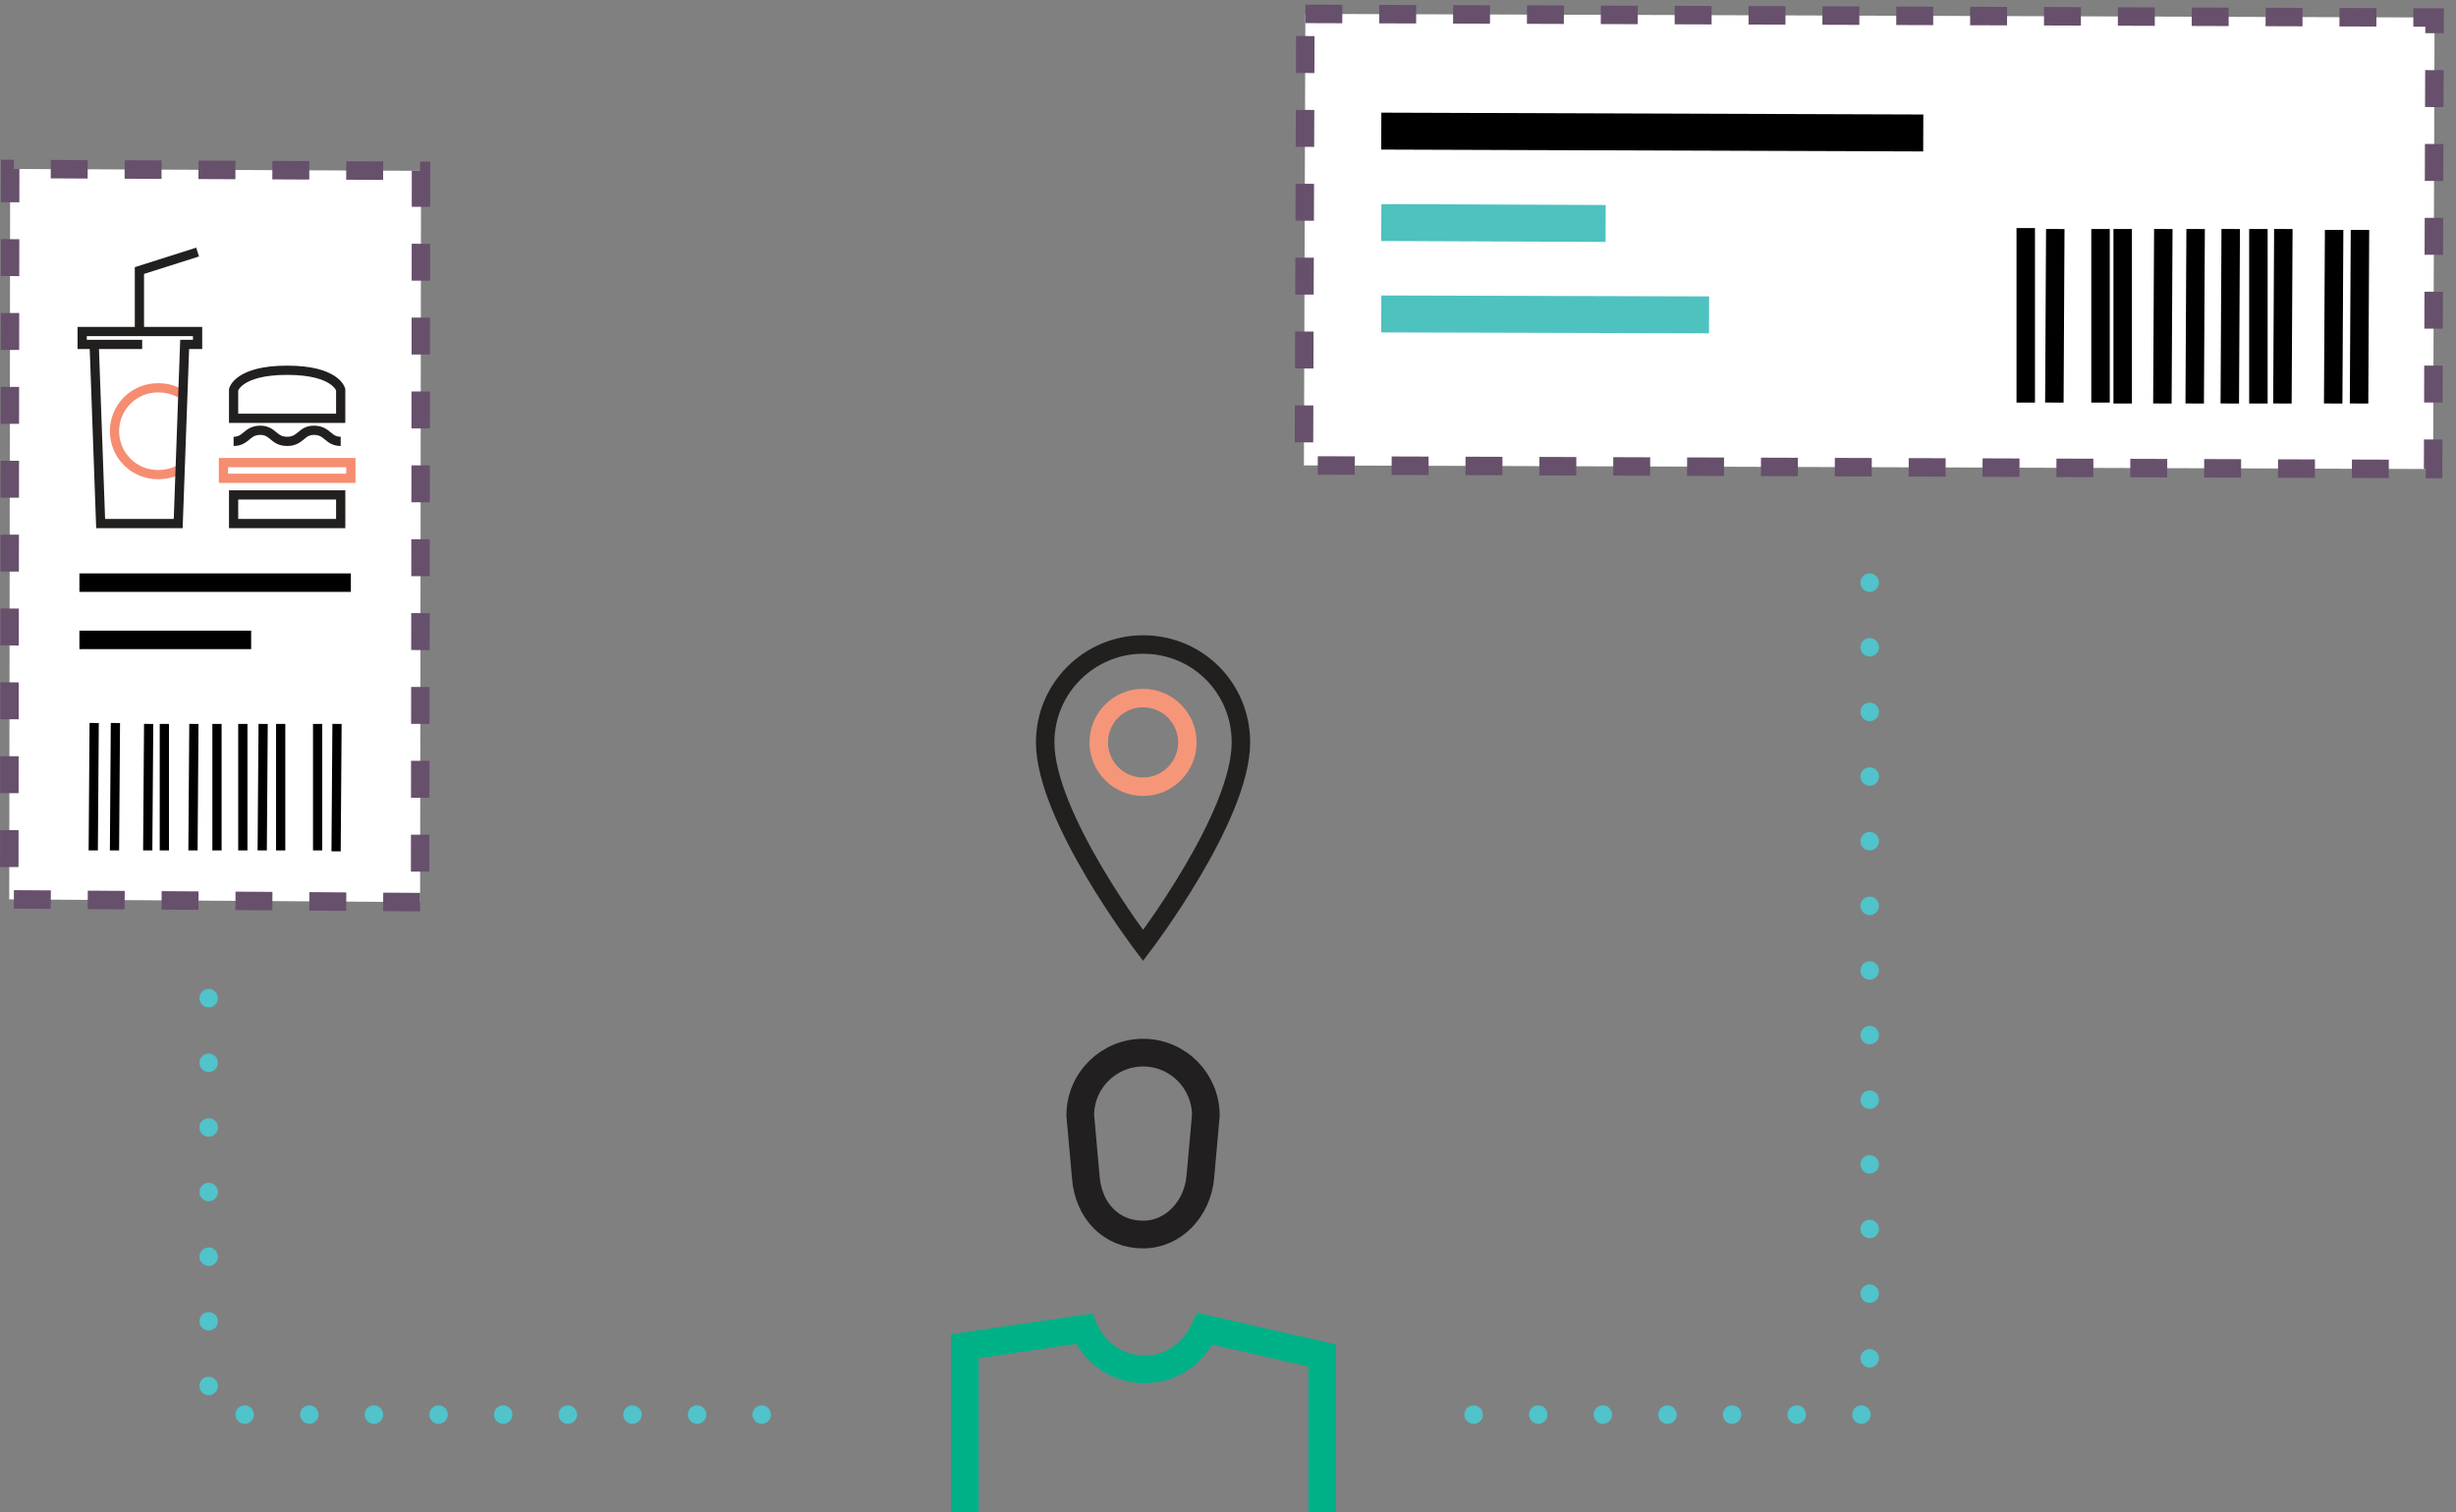 <?xml version="1.0" encoding="utf-8"?>
<svg version="1.1" id="Layer_1" xmlns="http://www.w3.org/2000/svg" xmlns:xlink="http://www.w3.org/1999/xlink" x="0px" y="0px"
	 viewBox="0 0 266 163.8" style="enable-background:new 0 0 266 163.8;" xml:space="preserve">
<rect x="0" y="0" width="266" height="163.8" fill="#808080" stroke="none"/>
<style type="text/css">
	.st0{fill:none;stroke:#211F1F;stroke-width:3;stroke-miterlimit:10;}
	.st1{fill:none;stroke:#00B188;stroke-width:3;stroke-miterlimit:10;}
	.st2{fill:none;stroke:#221F1F;stroke-width:2;stroke-miterlimit:10;}
	.st3{fill:none;stroke:#F69679;stroke-width:2;stroke-miterlimit:10;}
	.st4{fill:#FFFFFF;stroke:#67506C;stroke-width:2;stroke-miterlimit:10;stroke-dasharray:4,4;}
	.st5{fill:none;stroke:#000000;stroke-width:2;stroke-miterlimit:10;}
	.st6{fill:none;stroke:#000000;stroke-width:4;stroke-miterlimit:10;}
	.st7{fill:none;stroke:#4EC2BF;stroke-width:4;stroke-miterlimit:10;}
	.st8{fill:none;stroke:#000000;stroke-miterlimit:10;}
	.st9{fill:none;stroke:#221F1F;stroke-miterlimit:10;}
	.st10{fill:none;stroke:#F68D70;stroke-miterlimit:10;}
	
		.st11{fill:none;stroke:#50C3CB;stroke-width:2;stroke-linecap:round;stroke-linejoin:round;stroke-miterlimit:10;stroke-dasharray:0,7;}
</style>
<g>
	<g>
		<path id="XMLID_202_" class="st0" d="M130.6,120.8c0-3.7-3-6.8-6.8-6.8c-3.7,0-6.8,3-6.8,6.8l0.6,6.7c0.3,3.7,2.8,6.2,6.2,6.2
			c3.4,0,5.9-2.9,6.2-6.2L130.6,120.8z"/>
		<path id="XMLID_201_" class="st1" d="M143.2,163.8v-17l-12.7-2.9c-1.2,2.6-3.5,4.4-6.5,4.4c-3,0-5.4-1.7-6.6-4.4l-12.9,1.9v18"/>
	</g>
	<g>
		<path class="st2" d="M134.4,80.4c0,8.1-10.6,22-10.6,22s-10.6-13.9-10.6-22c0-5.9,4.8-10.6,10.6-10.6
			C129.7,69.8,134.4,74.5,134.4,80.4z"/>
		<circle class="st3" cx="123.8" cy="80.4" r="4.8"/>
	</g>
</g>
<g>
	<g>
		<g>
			
				<rect x="141.3" y="1.7" transform="matrix(1 3.199715e-03 -3.199715e-03 1 8.457891e-02 -0.648)" class="st4" width="122.3" height="48.9"/>
		</g>
		<g>
			<line class="st5" x1="219.4" y1="24.7" x2="219.4" y2="43.6"/>
			<line class="st5" x1="244.6" y1="24.8" x2="244.6" y2="43.7"/>
			<line class="st5" x1="247.3" y1="24.8" x2="247.2" y2="43.7"/>
			<line class="st5" x1="222.6" y1="24.8" x2="222.5" y2="43.6"/>
			<line class="st5" x1="234.3" y1="24.8" x2="234.2" y2="43.7"/>
			<line class="st5" x1="229.9" y1="24.8" x2="229.9" y2="43.7"/>
			<line class="st5" x1="227.5" y1="24.8" x2="227.5" y2="43.6"/>
			<line class="st5" x1="237.8" y1="24.8" x2="237.7" y2="43.7"/>
			<line class="st5" x1="252.8" y1="24.9" x2="252.7" y2="43.7"/>
			<line class="st5" x1="255.6" y1="24.9" x2="255.5" y2="43.7"/>
			<line class="st5" x1="241.6" y1="24.8" x2="241.5" y2="43.7"/>
		</g>
		<g>
			<line class="st6" x1="149.6" y1="14.2" x2="208.3" y2="14.4"/>
			<line class="st7" x1="173.9" y1="24.2" x2="149.6" y2="24.1"/>
			<line class="st7" x1="149.6" y1="34" x2="185.1" y2="34.1"/>
		</g>
	</g>
</g>
<g>
	<g>
		<g>
			<polygon class="st4" points="45.5,97.7 1,97.4 1.1,18.3 45.6,18.5 			"/>
		</g>
		<g>
			<line class="st8" x1="10.2" y1="78.3" x2="10.1" y2="92.1"/>
			<line class="st8" x1="28.5" y1="78.4" x2="28.4" y2="92.1"/>
			<line class="st8" x1="30.4" y1="78.4" x2="30.4" y2="92.1"/>
			<line class="st8" x1="12.5" y1="78.3" x2="12.4" y2="92.1"/>
			<line class="st8" x1="21" y1="78.4" x2="20.9" y2="92.1"/>
			<line class="st8" x1="17.8" y1="78.4" x2="17.8" y2="92.1"/>
			<line class="st8" x1="16.1" y1="78.4" x2="16" y2="92.1"/>
			<line class="st8" x1="23.5" y1="78.4" x2="23.5" y2="92.1"/>
			<line class="st8" x1="34.4" y1="78.4" x2="34.4" y2="92.1"/>
			<line class="st8" x1="36.5" y1="78.4" x2="36.4" y2="92.2"/>
			<line class="st8" x1="26.3" y1="78.4" x2="26.3" y2="92.1"/>
		</g>
		<g>
			<line class="st5" x1="8.6" y1="63.1" x2="38" y2="63.1"/>
			<line class="st5" x1="8.6" y1="69.3" x2="27.2" y2="69.3"/>
		</g>
		<g>
			<g>
				<polyline class="st9" points="15.1,35.9 15.1,29.3 21.4,27.3 				"/>
				<path class="st10" d="M19.5,50.8c-0.7,0.4-1.5,0.6-2.4,0.6c-2.6,0-4.7-2.1-4.7-4.7s2.1-4.7,4.7-4.7c0.9,0,1.7,0.2,2.4,0.6"/>
				<polyline class="st9" points="15.4,37.3 8.9,37.3 8.9,35.9 21.4,35.9 21.4,37.3 20,37.3 19.3,56.7 10.9,56.7 10.2,37.3 				"/>
			</g>
			<g>
				<rect x="25.3" y="53.6" class="st9" width="11.6" height="3.1"/>
				<path class="st9" d="M36.9,45.3H25.3v-3.1c0,0,0.5-2.1,5.8-2.1s5.8,2.1,5.8,2.1V45.3z"/>
				<rect x="24.2" y="50.1" class="st10" width="13.8" height="1.7"/>
				<path class="st9" d="M36.9,47.8c-1.4,0-1.4-1.2-2.9-1.2c-1.4,0-1.4,1.2-2.9,1.2c-1.5,0-1.5-1.2-2.9-1.2c-1.5,0-1.5,1.2-2.9,1.2"
					/>
			</g>
		</g>
	</g>
</g>
<polyline class="st11" points="202.5,63.1 202.5,153.2 152.9,153.2 "/>
<polyline class="st11" points="22.6,108.1 22.6,153.2 87,153.2 "/>
</svg>
